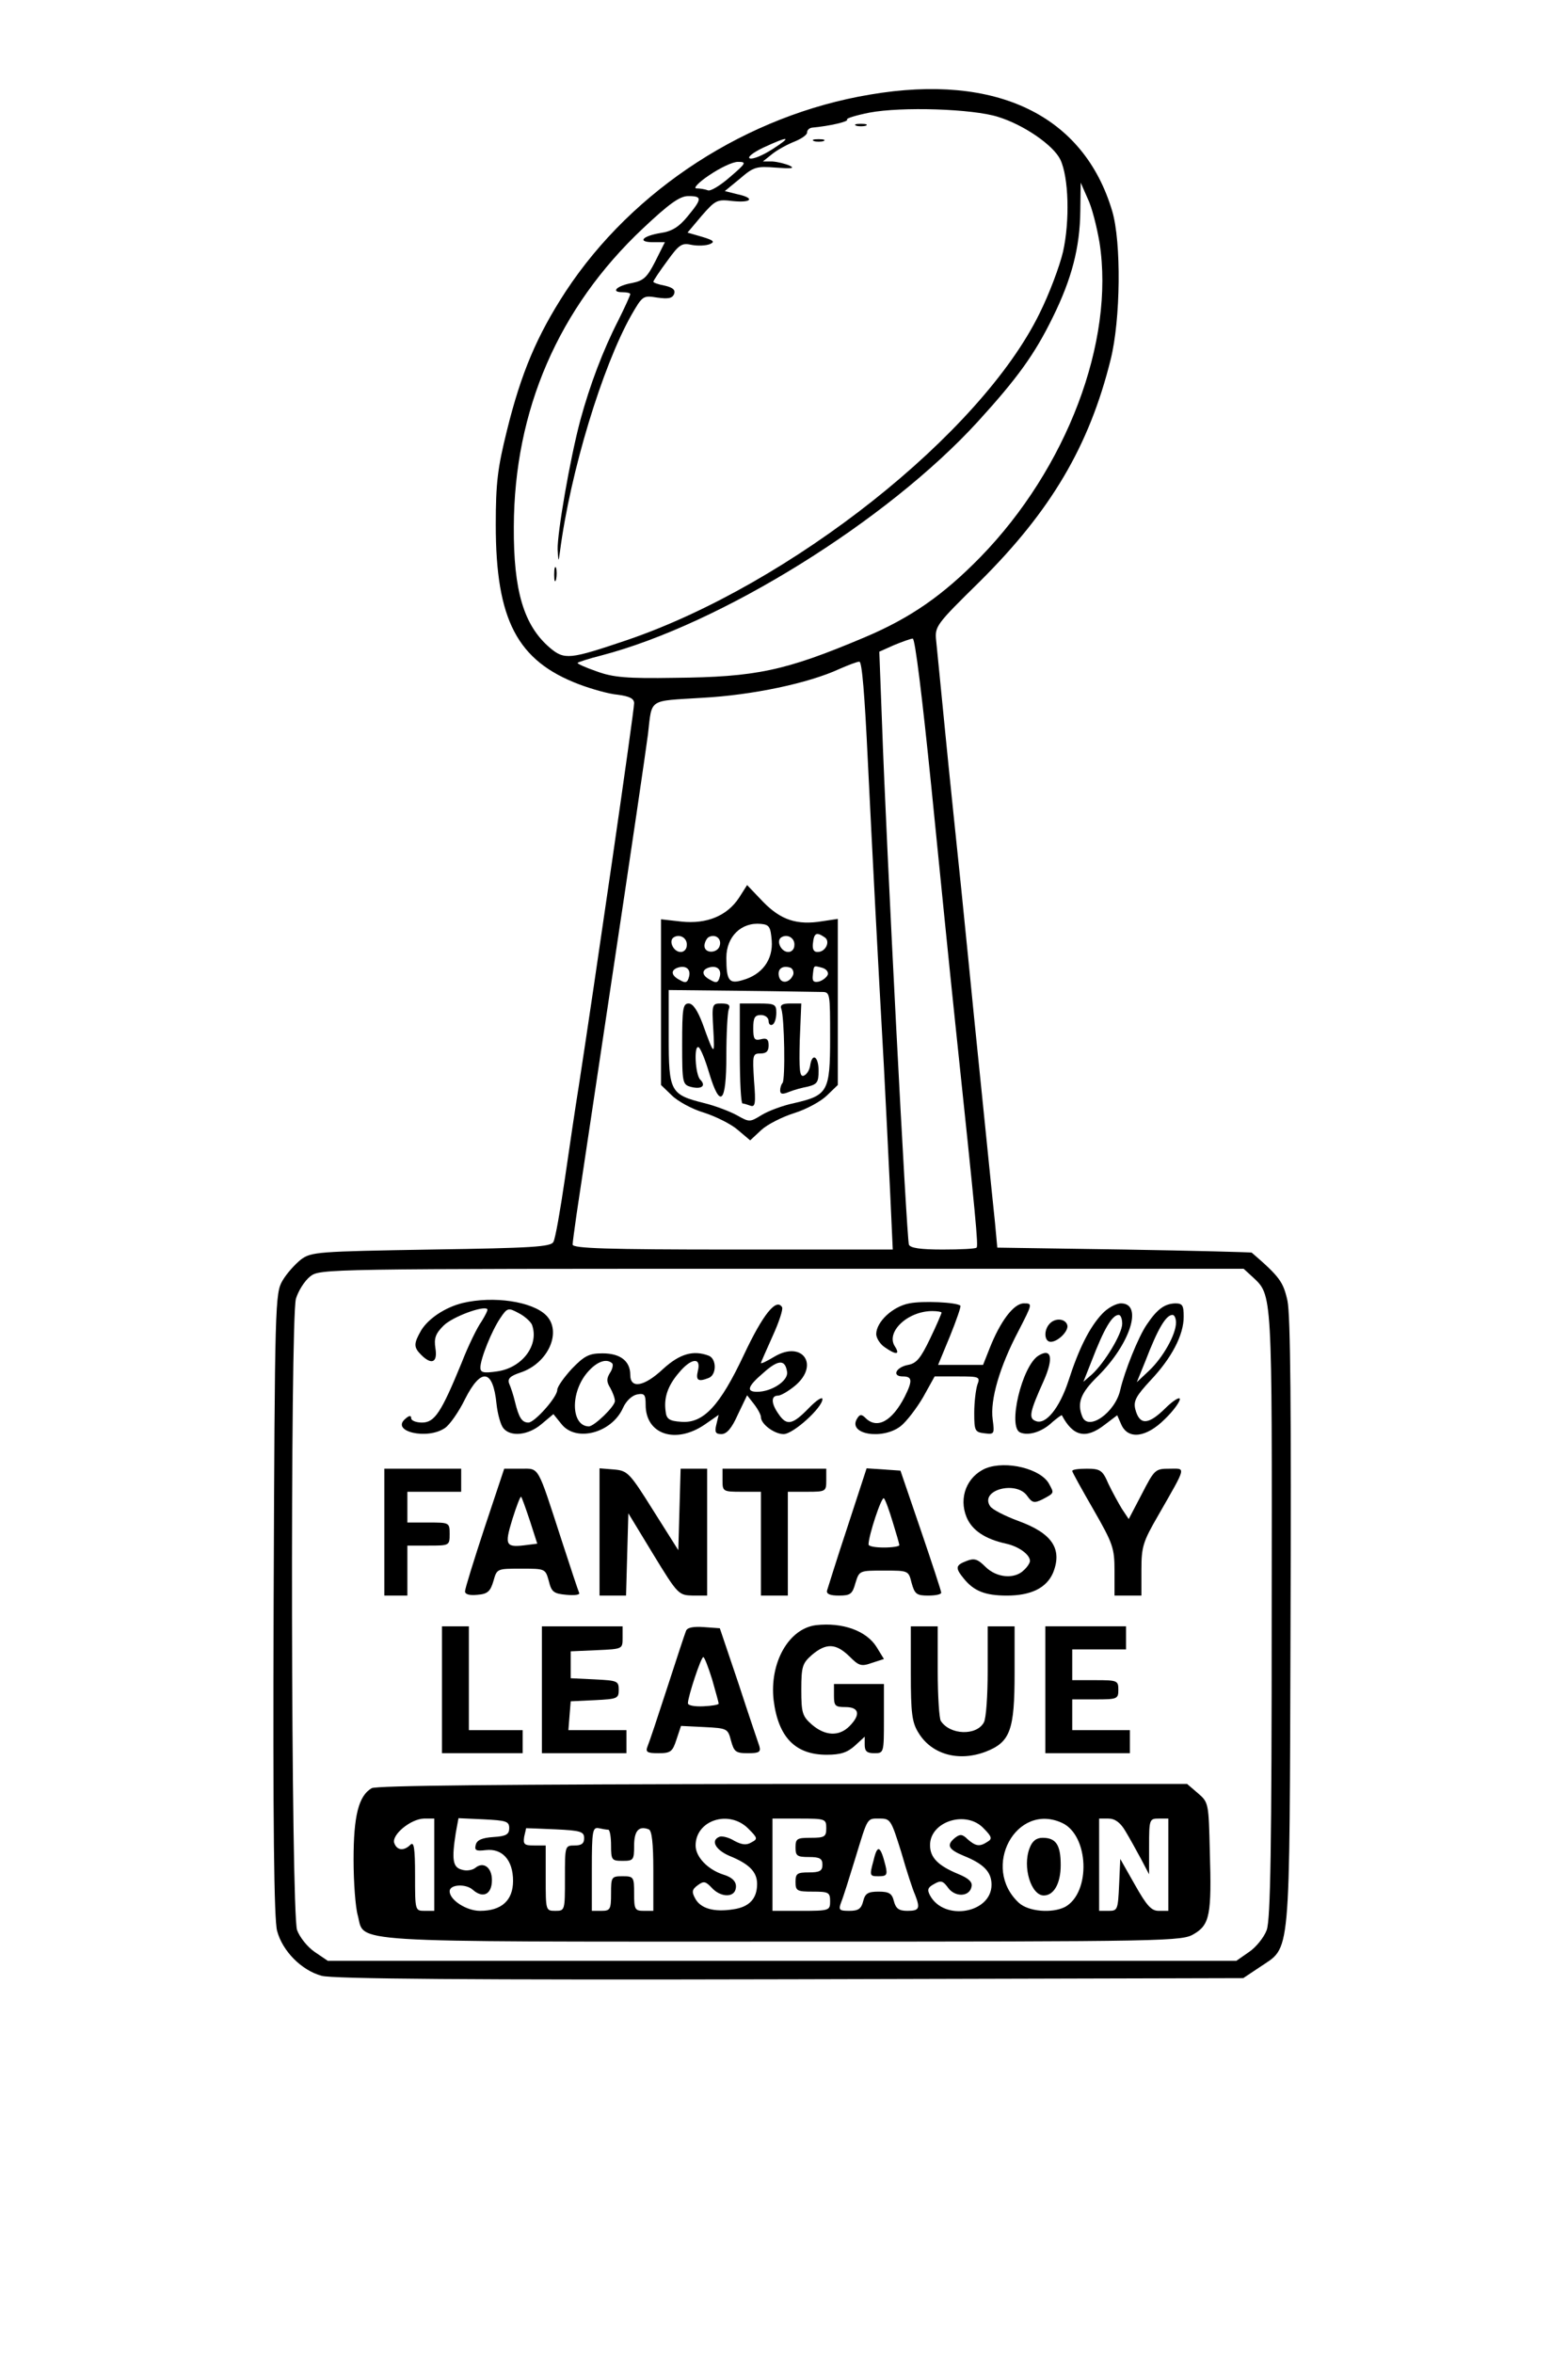 <?xml version="1.0" standalone="no"?>
<!DOCTYPE svg PUBLIC "-//W3C//DTD SVG 20010904//EN"
 "http://www.w3.org/TR/2001/REC-SVG-20010904/DTD/svg10.dtd">
<svg version="1.0" xmlns="http://www.w3.org/2000/svg"
 width="408pt" height="612pt" viewBox="0 0 408 612"
 preserveAspectRatio="xMidYMid meet">

<g transform="translate(0,612) scale(0.1,-0.1)"
fill="#000000" stroke="none">
<path d="M2264 5874 c-319 -53 -617 -246 -792 -512 -75 -115 -116 -212 -153
-362 -24 -97 -29 -135 -29 -245 0 -248 56 -354 217 -415 32 -12 77 -25 101
-27 30 -4 42 -10 42 -22 0 -22 -106 -750 -144 -996 -8 -49 -24 -157 -36 -240
-12 -82 -25 -157 -30 -165 -6 -13 -55 -16 -318 -20 -296 -5 -312 -6 -339 -26
-15 -12 -37 -36 -48 -55 -19 -33 -20 -55 -23 -842 -2 -570 1 -820 9 -849 14
-53 64 -103 116 -117 29 -8 383 -11 1220 -9 l1178 3 42 28 c83 57 78 1 81 892
2 556 0 805 -8 842 -11 49 -20 62 -93 125 -1 1 -150 5 -332 8 l-330 5 -6 65
c-4 36 -14 137 -23 225 -9 88 -23 225 -31 305 -8 80 -23 233 -34 340 -11 107
-30 287 -41 400 -11 113 -22 222 -24 243 -4 38 -1 42 114 155 184 183 284 351
340 577 26 104 28 305 4 386 -74 249 -301 359 -630 303z m333 -58 c68 -21 144
-74 162 -111 22 -46 25 -160 7 -240 -9 -38 -36 -110 -61 -160 -153 -313 -648
-705 -1074 -850 -148 -50 -162 -52 -200 -20 -68 58 -95 148 -94 315 1 303 116
569 336 776 69 65 96 84 118 84 37 0 36 -7 -2 -53 -22 -27 -41 -39 -70 -43
-48 -8 -62 -24 -19 -24 l30 0 -25 -50 c-21 -41 -30 -50 -60 -56 -40 -7 -57
-24 -26 -24 12 0 21 -2 21 -5 0 -3 -14 -34 -31 -68 -40 -78 -74 -168 -99 -260
-27 -101 -60 -293 -59 -336 2 -34 2 -34 6 -6 27 208 110 480 185 614 30 52 31
53 68 47 29 -4 39 -2 44 9 4 11 -3 17 -24 22 -17 3 -30 8 -30 10 0 3 16 27 36
54 31 43 38 48 64 42 16 -3 37 -2 47 2 14 6 10 10 -20 19 l-38 11 37 44 c36
41 40 43 81 38 50 -5 58 8 11 18 l-32 8 39 32 c36 31 43 33 94 29 40 -3 50 -2
36 5 -11 5 -31 10 -45 11 l-25 0 25 20 c14 11 40 25 58 32 17 7 32 17 32 23 0
7 6 12 13 13 45 4 97 16 91 21 -3 3 23 11 58 18 84 16 269 10 335 -11z m-587
-84 c-25 -16 -51 -27 -59 -24 -7 3 8 15 35 28 67 31 77 30 24 -4z m-110 -72
c-25 -22 -51 -38 -58 -35 -8 3 -21 5 -30 5 -9 0 6 16 33 34 28 19 61 35 75 35
23 0 22 -3 -20 -39z m961 -171 c40 -257 -85 -587 -310 -818 -97 -99 -181 -158
-302 -209 -206 -87 -282 -103 -494 -105 -123 -2 -160 1 -203 17 -29 10 -51 20
-49 22 2 2 29 11 61 19 311 81 744 350 980 608 103 113 148 175 195 271 50
101 71 183 72 277 l1 74 18 -41 c11 -22 24 -74 31 -115z m-438 -1412 c21 -210
49 -490 63 -622 54 -512 60 -576 55 -580 -2 -3 -42 -5 -88 -5 -58 0 -85 4 -88
13 -6 18 -59 1041 -70 1357 l-7 185 38 17 c22 9 44 17 49 17 6 1 25 -155 48
-382z m-165 66 c13 -263 25 -495 42 -798 5 -93 12 -239 16 -322 l7 -153 -417
0 c-326 0 -416 3 -416 13 0 6 5 41 10 77 14 93 54 361 90 600 54 358 90 604
96 650 11 95 -1 86 141 95 131 7 277 38 357 75 23 10 46 19 52 19 7 1 14 -88
22 -256z m1001 -1344 c52 -49 51 -30 50 -876 0 -605 -3 -796 -13 -823 -7 -19
-28 -45 -46 -57 l-33 -23 -1182 0 -1182 0 -34 23 c-19 13 -39 38 -46 57 -16
46 -18 1586 -3 1642 6 20 22 46 37 58 26 20 32 20 1227 20 l1202 0 23 -21z"/>
<path d="M2228 5793 c6 -2 18 -2 25 0 6 3 1 5 -13 5 -14 0 -19 -2 -12 -5z"/>
<path d="M2118 5753 c6 -2 18 -2 25 0 6 3 1 5 -13 5 -14 0 -19 -2 -12 -5z"/>
<path d="M1442 4625 c0 -16 2 -22 5 -12 2 9 2 23 0 30 -3 6 -5 -1 -5 -18z"/>
<path d="M1923 3785 c-31 -47 -84 -69 -150 -62 l-53 6 0 -215 0 -216 28 -27
c15 -15 53 -36 84 -45 31 -10 71 -30 88 -45 l32 -27 29 27 c15 14 54 34 86 44
32 10 70 31 85 46 l28 27 0 216 0 216 -40 -6 c-66 -11 -108 3 -154 50 l-42 44
-21 -33z m85 -111 c4 -50 -25 -89 -75 -103 -36 -11 -43 -2 -43 58 0 55 39 93
90 88 22 -2 25 -8 28 -43z m-221 -13 c0 -10 -8 -18 -17 -17 -18 1 -31 29 -17
38 16 10 36 -2 34 -21z m86 0 c-5 -21 -40 -22 -40 -1 0 8 5 18 10 22 17 10 35
-2 30 -21z m194 0 c0 -10 -8 -18 -17 -17 -18 1 -31 29 -17 38 16 10 36 -2 34
-21z m79 21 c15 -10 3 -37 -17 -38 -11 -1 -15 6 -14 20 3 30 9 33 31 18z
m-353 -102 c-4 -16 -9 -18 -24 -9 -22 11 -25 25 -6 32 21 7 35 -3 30 -23z m80
0 c-4 -16 -9 -18 -24 -9 -22 11 -25 25 -6 32 21 7 35 -3 30 -23z m191 5 c-9
-22 -32 -25 -37 -5 -5 20 9 30 30 23 6 -3 9 -11 7 -18z m90 0 c-3 -7 -13 -15
-23 -18 -14 -3 -18 1 -16 17 3 26 1 25 24 19 11 -3 17 -11 15 -18z m-16 -45
c22 0 22 -2 22 -120 0 -139 -6 -149 -93 -169 -29 -6 -67 -20 -85 -31 -31 -19
-32 -19 -64 -1 -18 10 -57 25 -86 32 -88 22 -92 30 -92 172 l0 122 187 -2
c104 -1 198 -3 211 -3z"/>
<path d="M1775 3405 c0 -102 1 -106 23 -112 28 -7 40 3 24 19 -13 13 -17 92
-4 84 5 -3 17 -32 27 -66 29 -96 45 -80 45 44 0 57 3 111 6 120 5 12 0 16 -19
16 -24 0 -25 -1 -21 -67 4 -71 3 -71 -28 15 -13 34 -25 52 -36 52 -15 0 -17
-13 -17 -105z"/>
<path d="M1925 3380 c0 -71 3 -130 7 -130 3 0 13 -3 21 -6 12 -4 14 6 9 65 -4
67 -4 71 17 71 15 0 21 6 21 21 0 16 -5 20 -20 16 -17 -4 -20 0 -20 29 0 27 4
34 20 34 11 0 20 -7 20 -16 0 -8 5 -12 10 -9 6 3 10 17 10 31 0 22 -4 24 -47
24 l-48 0 0 -130z"/>
<path d="M2033 3496 c8 -21 11 -185 3 -193 -3 -3 -6 -12 -6 -19 0 -10 6 -11
23 -4 12 5 34 11 50 14 23 6 27 11 27 41 0 38 -17 48 -22 13 -2 -12 -9 -23
-17 -26 -10 -3 -12 14 -10 92 l4 96 -29 0 c-20 0 -27 -4 -23 -14z"/>
<path d="M1204 2731 c-45 -11 -89 -40 -108 -71 -20 -35 -20 -44 0 -64 27 -27
43 -20 37 17 -4 26 0 38 21 59 23 23 104 53 114 43 2 -2 -5 -16 -15 -32 -11
-15 -35 -64 -52 -108 -53 -129 -70 -155 -103 -155 -15 0 -28 5 -28 11 0 8 -5
8 -15 -1 -40 -33 57 -56 103 -24 12 8 36 42 52 75 42 83 73 78 82 -13 3 -27
11 -55 18 -63 19 -23 65 -18 99 11 l31 26 21 -26 c38 -48 131 -23 160 42 8 18
23 32 36 35 20 4 23 0 23 -27 0 -77 78 -103 154 -51 l36 25 -6 -25 c-5 -20 -2
-25 13 -25 14 0 27 15 43 51 l24 50 18 -23 c10 -13 18 -28 18 -34 0 -18 35
-44 59 -44 25 0 101 69 101 91 0 7 -16 -3 -36 -24 -42 -43 -57 -46 -78 -15
-20 28 -20 48 -2 48 8 0 28 12 45 26 64 54 19 118 -53 76 -20 -12 -36 -20 -36
-17 0 2 14 33 30 69 17 37 28 71 25 76 -15 25 -50 -19 -99 -123 -63 -134 -106
-180 -164 -175 -30 2 -38 7 -40 27 -5 35 5 66 34 100 32 39 59 42 50 6 -6 -25
0 -30 28 -19 21 8 21 50 0 58 -40 15 -75 5 -118 -34 -50 -47 -86 -53 -86 -16
0 36 -26 56 -72 56 -35 0 -47 -6 -80 -40 -21 -23 -38 -47 -38 -55 0 -19 -59
-85 -75 -85 -17 0 -25 13 -35 54 -4 17 -11 38 -15 47 -5 13 2 20 29 29 73 24
109 107 67 149 -36 36 -137 51 -217 32z m180 -56 c20 -53 -25 -113 -91 -122
-35 -5 -43 -3 -43 10 0 23 30 97 52 129 18 27 21 27 47 13 16 -8 31 -22 35
-30z m209 -101 c3 -3 1 -15 -6 -25 -9 -15 -9 -23 1 -39 6 -11 12 -26 12 -34 0
-14 -54 -66 -68 -66 -44 1 -49 81 -8 135 25 32 53 44 69 29z m455 -22 c4 -23
-40 -52 -78 -52 -29 0 -25 14 16 49 39 35 57 36 62 3z"/>
<path d="M2366 2730 c-43 -8 -86 -48 -86 -80 0 -10 10 -26 22 -34 30 -21 41
-20 26 3 -23 37 34 91 98 91 13 0 24 -2 24 -4 0 -2 -13 -33 -30 -68 -24 -50
-35 -64 -57 -68 -32 -6 -43 -30 -14 -30 25 0 26 -11 5 -53 -33 -64 -72 -85
-102 -55 -10 10 -15 10 -22 -2 -25 -41 67 -56 114 -19 15 12 41 46 58 75 l30
54 60 0 c57 0 59 -1 51 -22 -4 -13 -8 -45 -8 -73 0 -47 2 -50 27 -53 25 -3 26
-2 21 36 -7 51 18 137 67 230 37 72 37 72 14 72 -26 0 -61 -46 -89 -117 l-17
-43 -58 0 -59 0 31 75 c17 42 29 77 27 79 -10 9 -98 13 -133 6z"/>
<path d="M2868 2703 c-33 -35 -61 -91 -88 -175 -23 -70 -59 -115 -85 -104 -19
7 -16 23 21 105 26 59 20 86 -14 65 -43 -27 -81 -187 -47 -200 22 -9 57 2 83
27 13 11 24 19 25 18 29 -55 62 -63 111 -25 l33 25 11 -25 c18 -39 65 -33 113
15 22 21 39 45 39 52 0 7 -18 -4 -39 -25 -44 -43 -66 -43 -77 -1 -5 21 2 34
39 74 56 59 87 119 87 166 0 30 -3 35 -22 35 -28 -1 -47 -15 -74 -55 -22 -32
-58 -122 -69 -170 -13 -59 -84 -109 -99 -69 -14 35 -4 61 40 104 85 84 119
190 61 190 -13 0 -35 -12 -49 -27z m52 -26 c0 -26 -46 -102 -79 -132 l-22 -19
21 53 c33 86 54 121 71 121 5 0 9 -10 9 -23z m140 3 c0 -31 -34 -91 -70 -125
l-32 -30 22 54 c33 86 54 121 71 121 5 0 9 -9 9 -20z"/>
<path d="M2732 2678 c-17 -17 -15 -48 2 -48 19 0 48 29 43 44 -5 16 -30 19
-45 4z"/>
<path d="M2565 2301 c-49 -21 -71 -76 -50 -127 14 -34 48 -57 103 -69 32 -7
62 -28 62 -45 0 -5 -7 -16 -16 -24 -24 -24 -71 -20 -100 9 -20 20 -29 23 -49
15 -29 -11 -30 -18 -7 -46 26 -32 55 -44 112 -44 63 0 103 20 120 59 25 62 -2
103 -90 135 -35 13 -69 30 -74 39 -27 42 69 67 97 26 13 -18 18 -19 39 -9 32
17 31 16 18 40 -21 40 -112 62 -165 41z"/>
<path d="M1000 2135 l0 -165 30 0 30 0 0 65 0 65 55 0 c54 0 55 0 55 30 0 30
-1 30 -55 30 l-55 0 0 40 0 40 70 0 70 0 0 30 0 30 -100 0 -100 0 0 -165z"/>
<path d="M1261 2147 c-28 -85 -51 -159 -51 -166 0 -8 12 -11 32 -9 27 2 34 9
42 36 9 32 9 32 72 32 63 0 63 0 72 -32 7 -29 13 -33 46 -36 21 -2 36 0 33 5
-2 4 -23 67 -46 138 -64 197 -57 185 -106 185 l-43 0 -51 -153z m118 17 l19
-59 -24 -3 c-59 -8 -62 -3 -41 66 11 35 21 61 23 59 2 -2 12 -30 23 -63z"/>
<path d="M1560 2136 l0 -166 35 0 34 0 3 107 3 107 65 -107 c64 -105 66 -106
103 -107 l37 0 0 165 0 165 -35 0 -34 0 -3 -106 -3 -106 -65 103 c-62 99 -67
104 -103 107 l-37 3 0 -165z"/>
<path d="M1880 2270 c0 -29 1 -30 50 -30 l50 0 0 -135 0 -135 35 0 35 0 0 135
0 135 50 0 c49 0 50 1 50 30 l0 30 -135 0 -135 0 0 -30z"/>
<path d="M2205 2148 c-28 -84 -51 -159 -53 -165 -2 -9 8 -13 31 -13 30 0 35 4
43 33 10 32 10 32 74 32 64 0 64 0 72 -32 8 -29 13 -33 43 -33 19 0 35 3 34 8
0 4 -24 77 -53 162 l-53 155 -44 3 -44 3 -50 -153z m118 13 c9 -29 17 -56 17
-60 0 -3 -18 -6 -40 -6 -22 0 -40 3 -40 8 0 23 34 126 40 120 4 -4 14 -32 23
-62z"/>
<path d="M2790 2294 c0 -3 25 -48 55 -100 51 -89 55 -100 55 -160 l0 -64 35 0
35 0 0 67 c0 60 4 73 44 142 75 131 72 121 29 121 -37 0 -39 -2 -72 -66 l-34
-65 -18 27 c-9 15 -25 44 -35 65 -15 35 -21 39 -56 39 -21 0 -38 -2 -38 -6z"/>
<path d="M2123 1893 c-71 -9 -121 -98 -110 -195 12 -96 56 -142 138 -142 37 0
54 6 74 24 l25 23 0 -21 c0 -17 6 -22 25 -22 25 0 25 1 25 90 l0 90 -65 0 -65
0 0 -30 c0 -27 3 -30 30 -30 36 0 40 -20 10 -50 -27 -27 -63 -25 -97 4 -25 22
-28 30 -28 91 0 61 3 69 28 91 37 31 62 30 97 -4 25 -25 31 -27 59 -17 l31 10
-19 31 c-26 42 -88 65 -158 57z"/>
<path d="M1150 1725 l0 -165 105 0 105 0 0 30 0 30 -70 0 -70 0 0 135 0 135
-35 0 -35 0 0 -165z"/>
<path d="M1410 1725 l0 -165 110 0 110 0 0 30 0 30 -76 0 -75 0 3 38 3 37 63
3 c58 3 62 4 62 27 0 23 -4 24 -62 27 l-63 3 0 35 0 35 68 3 c67 3 67 3 67 32
l0 30 -105 0 -105 0 0 -165z"/>
<path d="M1785 1878 c-3 -7 -25 -74 -49 -148 -24 -74 -47 -143 -51 -152 -6
-15 -1 -18 28 -18 32 0 37 4 47 35 l12 36 61 -3 c59 -3 61 -4 69 -35 8 -29 12
-33 44 -33 29 0 34 3 30 18 -3 9 -28 82 -54 162 l-49 145 -41 3 c-28 2 -44 -1
-47 -10z m68 -126 c9 -32 17 -60 17 -63 0 -3 -18 -6 -40 -7 -22 -1 -40 2 -40
8 0 17 34 120 40 120 3 0 13 -26 23 -58z"/>
<path d="M2370 1768 c0 -104 3 -128 20 -155 34 -56 104 -76 175 -49 64 25 75
56 75 205 l0 121 -35 0 -35 0 0 -116 c0 -63 -4 -124 -10 -134 -19 -35 -88 -33
-112 4 -4 6 -8 64 -8 129 l0 117 -35 0 -35 0 0 -122z"/>
<path d="M2720 1725 l0 -165 110 0 110 0 0 30 0 30 -75 0 -75 0 0 40 0 40 60
0 c57 0 60 1 60 25 0 24 -3 25 -60 25 l-60 0 0 40 0 40 70 0 70 0 0 30 0 30
-105 0 -105 0 0 -165z"/>
<path d="M967 1469 c-34 -20 -47 -72 -47 -186 0 -59 5 -125 11 -145 19 -72
-51 -68 1106 -68 1011 0 1039 1 1070 20 41 24 46 51 41 214 -3 126 -3 128 -31
152 l-28 24 -1052 0 c-730 -1 -1058 -4 -1070 -11z m163 -199 l0 -120 -25 0
c-25 0 -25 1 -25 92 0 72 -3 89 -12 80 -17 -17 -35 -15 -42 4 -8 21 42 63 77
64 l27 0 0 -120z m195 95 c0 -16 -8 -21 -41 -23 -30 -2 -43 -8 -46 -20 -4 -15
1 -17 26 -14 43 5 71 -26 71 -80 0 -51 -30 -78 -86 -78 -35 0 -79 28 -79 51 0
18 42 20 60 4 27 -24 50 -12 50 25 0 33 -22 49 -43 32 -7 -6 -23 -9 -35 -5
-24 6 -27 26 -16 96 l7 38 66 -3 c58 -3 66 -5 66 -23z m622 -1 c25 -25 25 -27
8 -36 -13 -8 -25 -6 -44 4 -14 9 -32 13 -38 11 -25 -9 -12 -34 25 -50 52 -21
72 -42 72 -73 0 -38 -20 -60 -62 -66 -50 -8 -85 2 -99 28 -10 18 -8 24 7 35
15 11 20 10 36 -7 21 -23 53 -26 61 -7 7 19 -4 33 -30 41 -41 13 -73 46 -73
76 0 66 87 94 137 44z m203 1 c0 -22 -4 -25 -40 -25 -36 0 -40 -2 -40 -25 0
-22 4 -25 35 -25 28 0 35 -4 35 -20 0 -16 -7 -20 -35 -20 -31 0 -35 -3 -35
-25 0 -23 4 -25 45 -25 41 0 45 -2 45 -25 0 -24 -2 -25 -75 -25 l-75 0 0 120
0 120 70 0 c68 0 70 -1 70 -25z m195 -62 c14 -49 30 -98 36 -111 14 -36 11
-42 -20 -42 -22 0 -30 6 -35 25 -5 20 -12 25 -40 25 -28 0 -35 -5 -40 -25 -5
-20 -13 -25 -36 -25 -26 0 -29 2 -21 23 5 12 21 63 36 112 34 111 30 105 65
105 27 0 29 -4 55 -87z m215 61 c21 -21 22 -27 10 -34 -21 -14 -31 -12 -52 6
-14 14 -20 14 -33 4 -23 -19 -18 -30 23 -47 52 -21 72 -42 72 -75 0 -74 -123
-96 -160 -28 -8 15 -6 21 11 30 17 10 23 8 36 -10 18 -25 56 -24 61 3 3 12 -8
22 -35 33 -53 22 -73 43 -73 75 0 62 95 92 140 43z m203 15 c71 -32 76 -182 8
-219 -34 -17 -95 -12 -120 11 -99 92 -7 262 112 208z m165 -21 c11 -18 29 -51
41 -73 l21 -40 0 73 c0 70 1 72 25 72 l25 0 0 -120 0 -120 -25 0 c-19 0 -31
13 -62 68 l-38 67 -3 -67 c-3 -65 -4 -68 -27 -68 l-25 0 0 120 0 120 24 0 c17
0 31 -10 44 -32z m-1408 -19 c0 -14 -7 -19 -25 -19 -25 0 -25 -1 -25 -85 0
-84 0 -85 -25 -85 -25 0 -25 1 -25 85 l0 85 -30 0 c-26 0 -29 3 -26 23 3 12 5
22 5 22 1 0 35 -1 76 -3 66 -3 75 -6 75 -23z m63 22 c4 -1 7 -19 7 -41 0 -38
2 -40 30 -40 28 0 30 2 30 39 0 39 12 53 38 43 8 -3 12 -34 12 -108 l0 -104
-25 0 c-23 0 -25 4 -25 45 0 43 -1 45 -30 45 -29 0 -30 -2 -30 -45 0 -41 -2
-45 -25 -45 l-25 0 0 109 c0 99 2 109 18 106 9 -2 20 -4 25 -4z"/>
<path d="M2273 1281 c-11 -40 -10 -41 13 -41 21 0 24 3 18 28 -13 52 -21 56
-31 13z"/>
<path d="M2679 1313 c-19 -49 4 -123 37 -123 26 0 44 31 44 79 0 52 -12 71
-47 71 -16 0 -27 -8 -34 -27z"/>
</g>
</svg>
